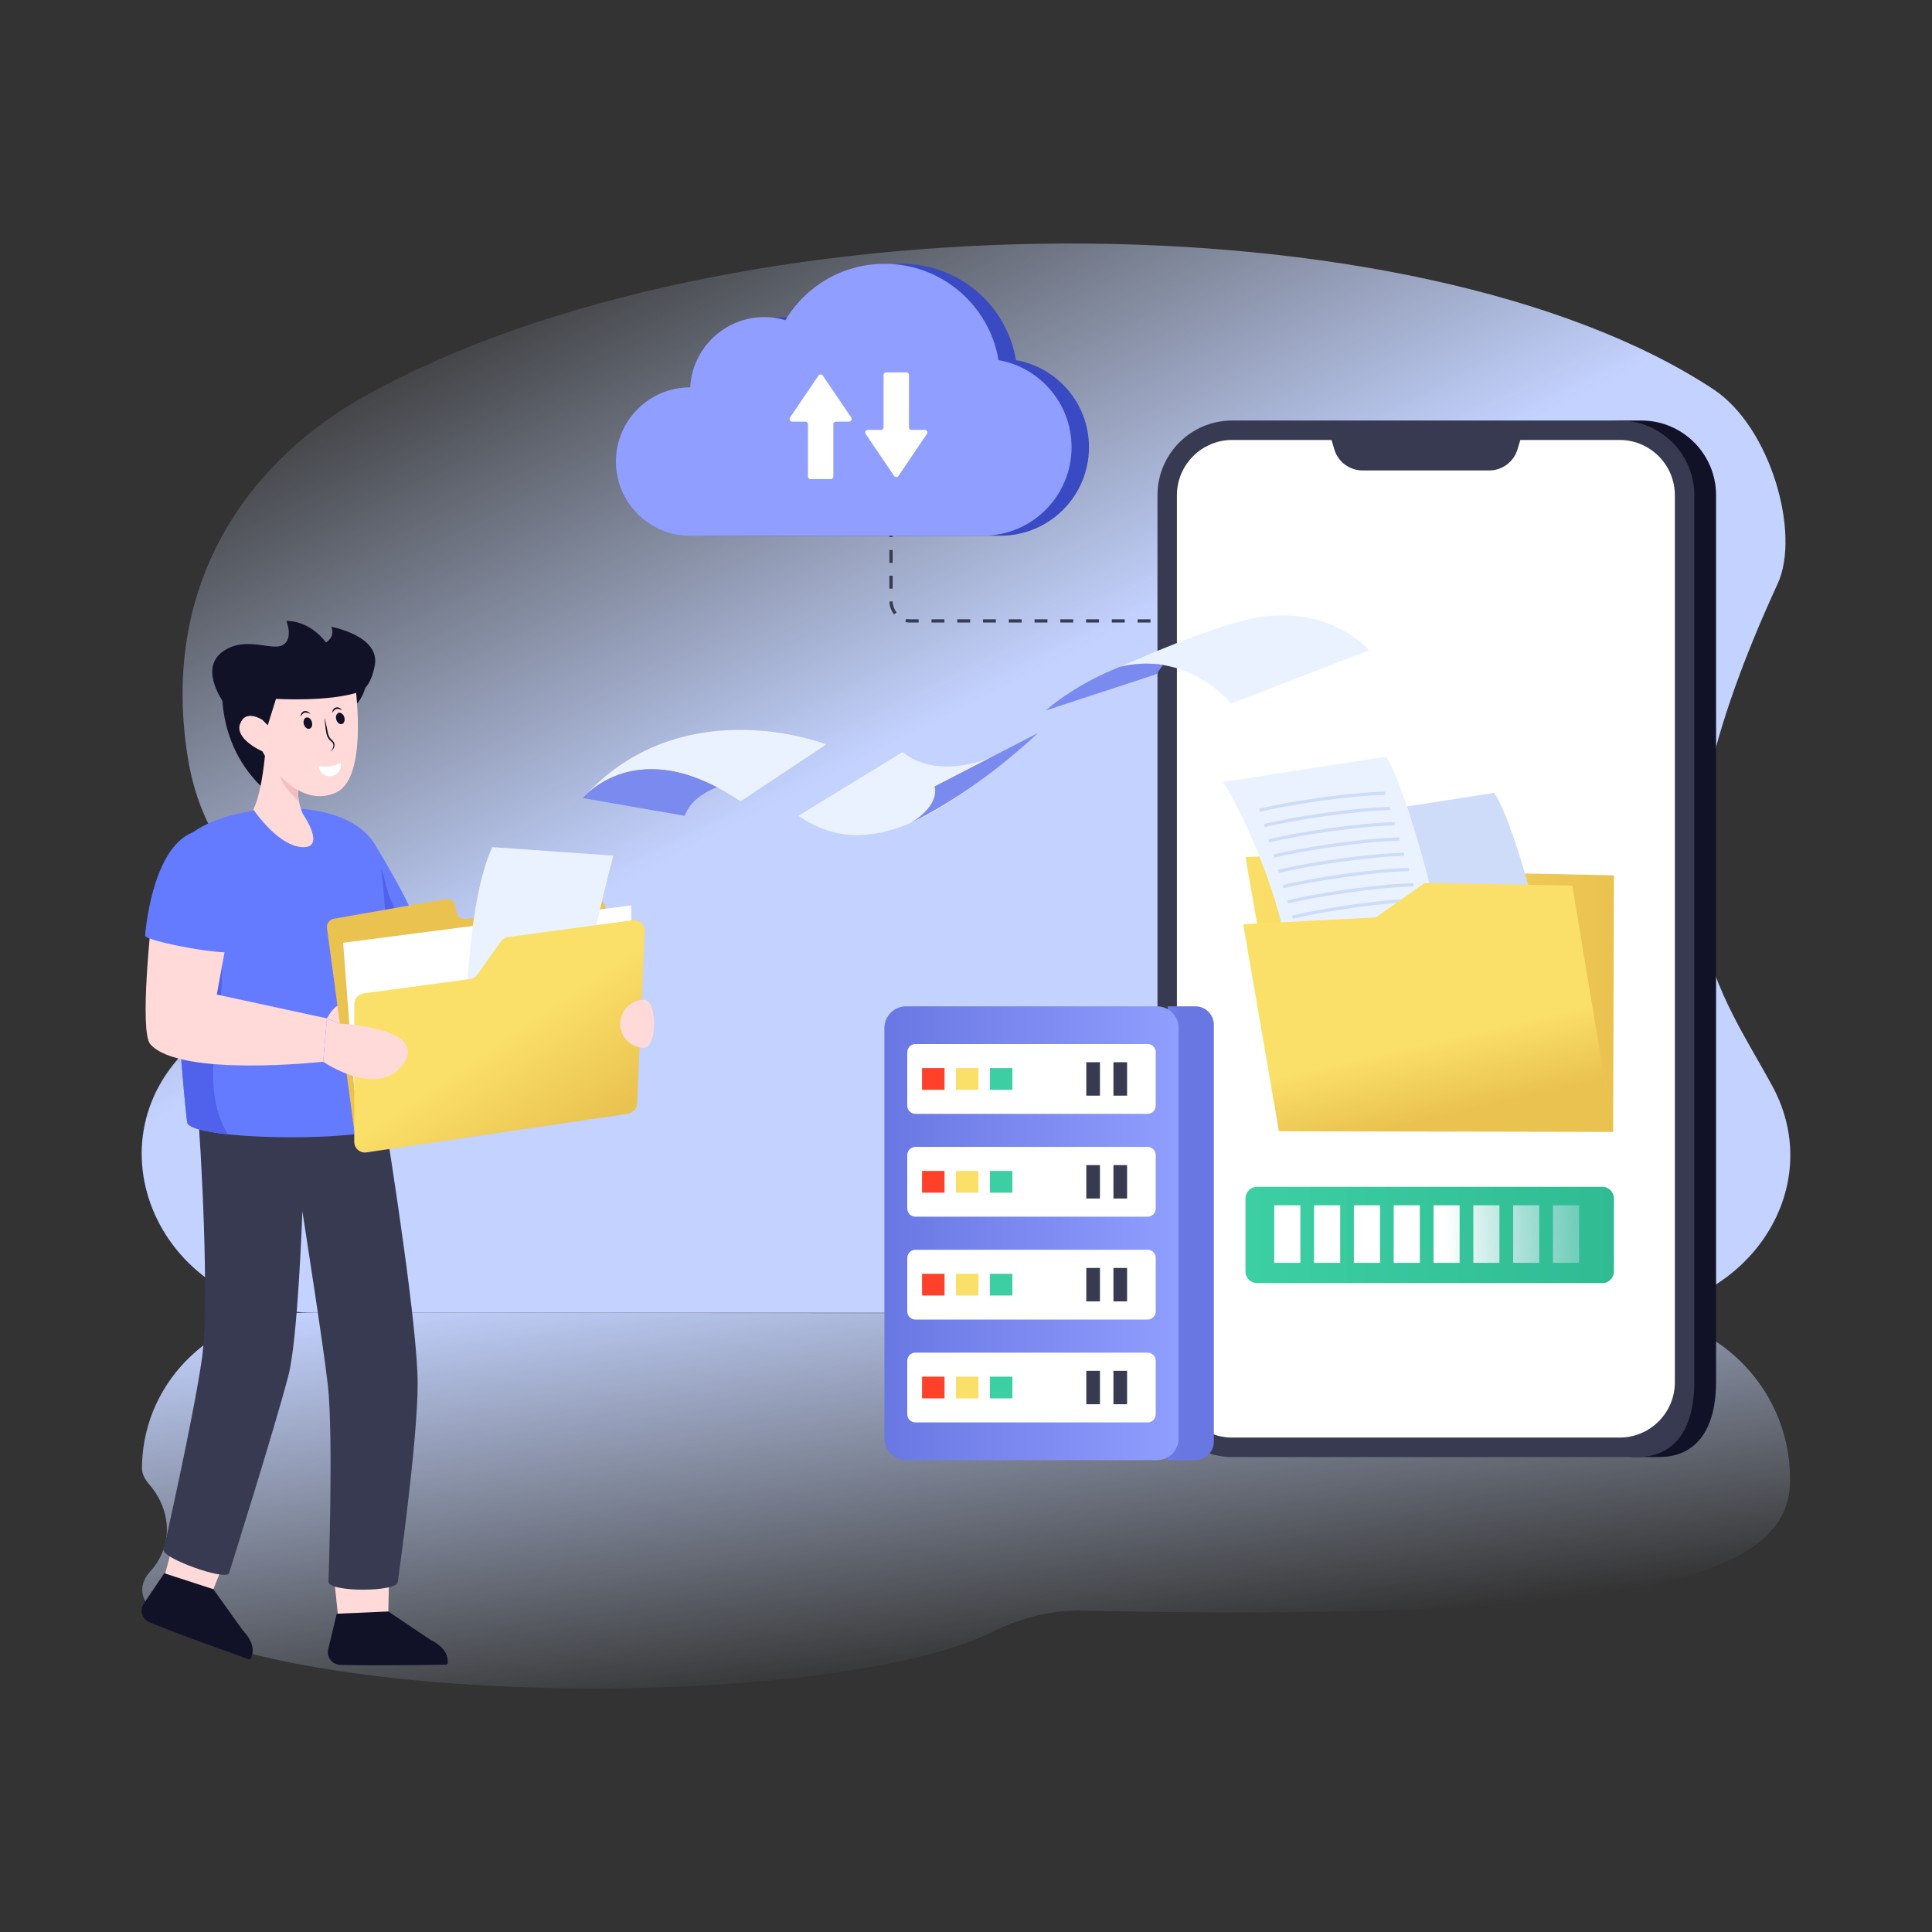 <svg xmlns="http://www.w3.org/2000/svg" enable-background="new 0 0 600 600" viewBox="0 0 600 600"><rect x="0" y="0" width="600" height="600" fill="#333333" stroke="none"/><path fill="#fff" d="m499.105 340.231-4.758-62.675-28.63 2.19z"/><linearGradient id="a" x1="195.804" x2="282.597" y1="57.503" y2="228.535" gradientUnits="userSpaceOnUse"><stop offset="0" stop-color="#cedcf9" stop-opacity="0"/><stop offset="1" stop-color="#c3d2ff"/></linearGradient><path fill="url(#a)" d="M501.901 407.702H98.161c-50.32 0-73.4-56.98-34.87-86.29.32-.25.65-.49.97-.74 8.78-6.59 14.52-16.22 14.52-30.3 3.42-18.46-15.46-23.39-20.51-55.4-8.89-56.26 21.35-93.23 55.16-112.04 112.71-62.73 326.62-62.73 418.71-2.02 17.73 11.69 27.11 44.75 19.94 60.34-44.14 96.07-20.22 122.02-1.73 155.91 17.74 32.48-8.44 70.54-48.45 70.54z"/><linearGradient id="b" x1="305.446" x2="288.666" y1="518.775" y2="383.138" gradientUnits="userSpaceOnUse"><stop offset="0" stop-color="#cedcf9" stop-opacity="0"/><stop offset="1" stop-color="#c3d2ff"/></linearGradient><path fill="url(#b)" d="M555.914 458.654v1.32c-.16 27.65-40.2 41.42-180.92 40.75-12.54-.05-25.46-.23-38.59-.52-9.76-.21-19.35 2.13-28.06 6.53-21.04 10.62-69.88 17.9-126.74 17.63-76.01-.37-137.54-14.1-137.43-30.67.01-1.96.88-3.88 2.54-5.73 7.15-7.94 6.58-18.94-.39-27-1.47-1.7-2.25-3.38-2.24-5.03 0-.48.01-.97.03-1.48.9-26.2 22.86-46.77 49.08-46.75l410.93.21c28.2.01 51.45 22.56 51.79 50.74z"/><path fill="#373a50" d="M381.287 193.334h-4v-1h4v1zm-8 0h-4v-1h4v1zm-8 0h-4v-1h4v1zm-8 0h-4v-1h4v1zm-8 0h-4v-1h4v1zm-8 0h-4v-1h4v1zm-8 0h-4v-1h4v1zm-8 0h-4v-1h4v1zm-8 0h-4v-1h4v1zm-8 0h-4v-1h4v1zm-8 0h-4v-1h4v1zm-8 0h-4v-1h4v1zm-8 0h-2.725c-.465 0-.93-.055-1.38-.163l.233-.972c.374.09.76.135 1.147.135h2.725v1zm-7.647-2.525a7.141 7.141 0 0 1-1.422-3.99l.998-.047a6.148 6.148 0 0 0 1.223 3.434l-.799.603zm-.43-8.013h-1v-4h1v4zm0-8h-1v-4h1v4zm0-8h-1v-4h1v4zm0-8h-1v-4h1v4zm0-8h-1v-4h1v4z"/><path fill="#111228" d="M505.146 452.498h10.068c12.816 0 17.726-10.395 17.726-23.21V153.805c0-12.816-10.394-23.21-23.21-23.21h-10.068c12.816 0 23.21 10.394 23.21 23.21v275.481c0 12.816-4.91 23.21-17.726 23.21z"/><path fill="#373a50" d="M359.463 153.805v275.481c0 12.816 10.384 23.21 23.21 23.21h125.784c12.816 0 17.726-10.394 17.726-23.21V153.805c0-12.816-10.395-23.21-23.21-23.21h-120.3c-12.826 0-23.21 10.394-23.21 23.21z"/><path fill="#fff" d="M502.972 446.455c9.469 0 17.172-7.703 17.172-17.171v-275.48c0-9.469-7.703-17.172-17.172-17.172h-30.82l-.904 2.996c-1.148 3.808-4.734 6.467-8.72 6.467h-39.412c-3.987 0-7.568-2.656-8.708-6.46l-.9-3.003h-30.836c-9.469 0-17.172 7.703-17.172 17.172v275.48c0 9.468 7.703 17.171 17.172 17.171h120.3z"/><path fill="#657bff" d="m103.012 283.289 2.697 2.042 6.305 4.781 13.306-2.773 3.735-.783c-1.404-6.066-12.702-24.435-12.702-24.435l-13.34 21.168z"/><path fill="#5062eb" d="m105.71 285.33 6.304 4.782 13.306-2.773c-.196-.34-.392-.69-.579-1.03-1.472-2.663-2.824-5.411-3.913-8.261-1.004-2.62-1.285-5.624-2.442-8.142-1.608-3.53-3.02.902-3.94 2.484a20.761 20.761 0 0 1-5.36 6.058c-1.522 1.157-3.334 2.28-3.768 4.135-.221.927-.034 1.888.391 2.748z"/><path fill="#ffdad9" d="m120.87 487.339-.294 14.317a.147.147 0 0 1-.147.125l-15.483-.17-.757-7.351-.668-6.424 17.349-.497z"/><path fill="#111228" d="M139.056 516.155c0 .102-.012.215-.012.328a.542.542 0 0 1-.531.509c-3.585.034-23.026.362-32.91.034-2.41-.08-4.163-2.296-3.71-4.66l2.68-11.207 15.98-.702c.034 0 .057 0 .08.023l12.937 8.708c3.235 1.629 5.486 3.721 5.486 6.967z"/><path fill="#ffdad9" d="m71.11 481.347-5.287 13.309a.147.147 0 0 1-.182.065l-14.443-5.58 1.863-7.15 1.624-9.95 16.425 9.306z"/><path fill="#111228" d="M78.058 514.706c-.036.095-.086.197-.126.303a.542.542 0 0 1-.676.291c-3.37-1.223-21.696-7.722-30.84-11.489-2.229-.918-3.095-3.608-1.844-5.663l6.435-9.56 15.214 4.937c.032.012.053.02.066.049l9.071 12.686c2.46 2.658 3.836 5.405 2.7 8.446z"/><path fill="#373a50" d="M118.73 342.746H61.238c1.15 12.31 3.913 62.354 1.487 79.12-2.743 18.963-11.891 59.324-11.891 59.324-1.186 2.457 19.09 9.854 20.276 7.398 0 0 14.19-44.954 18.475-61.49 2.97-11.465 4.318-50.95 4.318-50.95s6.605 42.19 7.918 54.075c1.778 16.079.193 61.036.193 61.036 0 3.237 21.522 3.237 21.522 0 0 0 6.287-44.267 6.168-61.914-.116-17.326-7.675-66.098-10.974-86.6z"/><path fill="#657bff" d="M58.108 348.39c0 1.787 5.224 3.08 12.643 3.88 18.266 1.948 49.864.85 49.864-3.54.128-4.55 1.072-78.016-4.262-86.609-10.508-16.939-48.895-12.08-58.543-1.795-2.382 2.536-3.318 11.656-3.454 23.158-.289 23.78 2.85 57.76 3.752 64.906z"/><path fill="#5062eb" d="M58.108 348.39c0 1.787 5.224 3.08 12.643 3.88-3.582-5.81-4.697-12.957-4.56-19.832.153-7.572 1.676-15.05 2.348-22.596 1.089-12.09.017-24.256-1.064-36.337l-.008 2.62c-2.008.647-4.024 1.293-5.93 2.204-2.68 1.276-5.08 3.054-7.18 5.155-.29 23.78 2.85 57.76 3.751 64.906z"/><path fill="#ffdad9" d="m70.567 291.183-3.243 17.687 34.209 7.401-1.172 13.454s-44.445 4.932-53.664-5.405c-3.517-3.943.383-39.116.383-39.116"/><path fill="#657bff" d="M45.07 290.508c-.248 1.843 26.684 6.67 26.933 4.827 1.672 1.341 2.747-43.044-12.434-36.708-12.61 5.264-14.499 31.88-14.499 31.88z"/><path fill="#111228" d="M88.786 212.223s2.331 12.963 15.255 10.073c12.92-2.88 9.622-17.462 9.622-17.462l-16.268-.695-8.609 8.084z"/><path fill="#111228" d="M69.49 207.537s-4.394 21.101 11.664 36.738c14.893 14.503 14.558-20.393 15.71-19.823l-11.522-15.295-15.851-1.62z"/><path fill="#ffdad9" d="M78.677 251.364s7.507 11.29 15.147 11.716.286-10.211.286-10.211-.834-1.678-1.26-3.996c-.199-1.035-.314-2.205-.23-3.406a.15.15 0 0 1 .012-.072c.06-.871.223-1.757.545-2.626-2.265-1.087-4.24-2.767-5.858-4.5-3.009-3.212-4.776-6.565-4.776-6.565s-.895 13.794-3.866 19.66z"/><path fill="#f4bebe" d="M86.883 240.757c.926 3.393 4.354 6.699 5.967 8.116-.199-1.035-.314-2.205-.23-3.406a.15.15 0 0 1 .012-.072c-2.197-1.214-4.13-2.905-5.749-4.638z"/><path fill="#ffdad9" d="M74.544 224.827c-1.638 4.793 6.927 8.49 6.927 8.49s4.75 9.017 12.047 12.542c3.151 1.521 6.768 2.029 10.69.339 8.948-3.85 7.08-25.945 6.013-34.453a83.24 83.24 0 0 0-.479-3.335l-32.002-1.875 3.65 16.938s-5.209-3.44-6.846 1.354z"/><ellipse cx="95.615" cy="224.573" fill="#111228" rx="1.3" ry="1.812" transform="rotate(-16.213 95.615 224.573)"/><ellipse cx="105.681" cy="223.121" fill="#111228" rx="1.3" ry="1.812" transform="rotate(-16.213 105.681 223.121)"/><path fill="#111228" d="M106.23 220.509c-.332-.089-.634-.22-.93-.29-.294-.065-.584-.097-.837-.03-.25.054-.482.221-.701.426-.194.239-.383.496-.64.733.072-.33.186-.656.339-.972.183-.305.493-.572.885-.672a1.584 1.584 0 0 1 1.09.157c.317.165.573.386.793.648zM96.383 221.658c-.332-.088-.633-.22-.93-.29-.294-.064-.584-.096-.836-.029-.251.054-.482.22-.701.426-.194.238-.384.495-.64.732.071-.33.186-.655.338-.971.184-.306.493-.573.885-.672a1.587 1.587 0 0 1 1.09.156c.318.165.573.387.794.648zM100.794 222.9c.259.947.463 1.903.66 2.86.214.955.313 1.938.683 2.783.18.429.43.788.777 1.112.326.334.765.693.916 1.25.144.547-.006 1.093-.261 1.53-.274.434-.63.781-1 1.1.59-.743 1.201-1.665.894-2.513-.153-.393-.504-.694-.876-1.024a3.57 3.57 0 0 1-.908-1.256c-.401-.963-.477-1.958-.604-2.92a45.633 45.633 0 0 1-.28-2.922z"/><path fill="#fff" d="M98.945 237.958c.003.03-.001.06.003.09a3.492 3.492 0 1 0 6.913-.997c-.004-.03-.016-.057-.021-.086-2.206 1.044-4.503 1.387-6.895.993z"/><path fill="#111228" d="M74.544 224.827c1.637-4.795 6.847-1.354 6.847-1.354l1.768 1.755 2.55-8.191s16.524 1 25.72-2.114c3.324-1.113 4.538-5.95 4.976-8.374 1.646-9.113-13.509-11.89-13.509-11.89 1.299 3.223-1.657 4.852-1.657 4.852-5.459-7.13-12.283-6.671-12.283-6.671s2.276 5.577-1.16 7.498c-3.447 1.918-11.69-3.02-18.655 2.039-9.635 6.998 5.403 22.45 5.403 22.45z"/><path fill="#ffdad9" d="M101.531 316.272s2.9-5.93 6.49-4.24c3.6 1.69-2.47 5.87-2.47 5.87"/><linearGradient id="c" x1="143.977" x2="144.116" y1="269.901" y2="272.694" gradientUnits="userSpaceOnUse"><stop offset="0" stop-color="#fadf68"/><stop offset="1" stop-color="#eac250"/></linearGradient><path fill="url(#c)" d="M187.92 298.87v-17a2.644 2.644 0 0 0-3.043-2.614l-40.085 6.123a2.644 2.644 0 0 1-2.993-2.104l-.381-1.941a2.644 2.644 0 0 0-3.052-2.095l-34.647 6.083a2.644 2.644 0 0 0-2.162 2.958l8.458 62.764 77.906-52.174z"/><path fill="#fff" d="m110.024 338.44-3.458-45.657 89.468-11.612.66 42.754z"/><path fill="#ebf2ff" d="M144.727 316.271s.37-36.552 8.156-53.179l37.609 2.64s-10.69 38.663-7.786 48.56l-37.98 1.98z"/><linearGradient id="d" x1="155.924" x2="177.849" y1="323.009" y2="355.268" gradientUnits="userSpaceOnUse"><stop offset="0" stop-color="#fadf68"/><stop offset="1" stop-color="#eac250"/></linearGradient><path fill="url(#d)" d="m110.038 311.806-.023 42.799a3.319 3.319 0 0 0 3.804 3.284l81.201-12.007a3.319 3.319 0 0 0 2.83-3.134l2.397-53.519a3.319 3.319 0 0 0-3.759-3.437l-38.677 5.215c-.91.123-1.73.618-2.262 1.367l-7.315 10.295a3.319 3.319 0 0 1-2.259 1.367l-33.064 4.484a3.319 3.319 0 0 0-2.873 3.286z"/><path fill="#ffdad9" d="M125.321 330.312c-7.79 11.19-24.96-.59-24.96-.59l1.17-13.45 4.02 1.63s27.56 1.21 19.77 12.41zM200.058 325.387a7.445 7.445 0 1 1 0-14.89c4.113 0 4.113 14.89 0 14.89z"/><path fill="#ebf2ff" d="m256.591 231.214-26.625 17.671a73.47 73.47 0 0 0-7.267-4.383c-23.094-12.122-36.872-1.403-40.624 2.239 7.756-8.308 16.395-13.4 24.954-16.363 24.797-8.639 48.916.504 49.562.836z"/><path fill="#7a8aee" d="M222.699 244.502s-7.882 2.538-10.042 8.844l-31.622-5.501.015-.032c.032-.016.048-.047.063-.063.095-.11.237-.268.458-.489a2.46 2.46 0 0 1 .283-.3 1.45 1.45 0 0 1 .22-.22c3.753-3.642 17.53-14.361 40.625-2.239z"/><path fill="#ebf2ff" d="M322.381 227.634s-25.766 18.753-42.074 5.94l-32.373 19.772c22.473 15.575 46.32-1.336 74.447-25.712z"/><path fill="#7a8aee" d="m322.381 227.634-32.145 16.604s2.061 5.548-7.359 11.302c13.973-6.918 27.07-16.428 39.504-27.906z"/><path fill="#ebf2ff" d="m425.173 201.955-42.816 16.537s-7.85-9.821-21.202-11.965c-3.39-.568-7.126-.615-11.177.11l-.347.063c-.583.11-1.167.237-1.765.378 0 0 31.197-14.092 44.612-15.638 22.1-2.569 32.695 10.515 32.695 10.515z"/><path fill="#7a8aee" d="m361.155 206.527-1.987 2.822-34.397 11.286c10.12-8.764 23.095-13.557 23.095-13.557l1.765-.378.347-.063c4.051-.725 7.787-.678 11.177-.11z"/><linearGradient id="e" x1="386.791" x2="501.221" y1="307.182" y2="307.182" gradientUnits="userSpaceOnUse"><stop offset="0" stop-color="#fadf68"/><stop offset="1" stop-color="#eac250"/></linearGradient><path fill="url(#e)" d="m501.221 271.842-.24 79.69-104.68-31.01-9.51-54.31 58.37-3.38 1.32 7.88z"/><path fill="#cedcf9" d="M480.566 297.589s-9.567-40.947-16.53-51.354l-50.733 7.915s17.822 37.778 20.96 57.855l46.229-13.944"/><path fill="#ebf2ff" d="M446.935 286.319s-9.568-40.947-16.531-51.354l-50.732 7.915c1.071.317 17.471 29.841 20.959 57.855l46.23-13.944"/><path fill="#cedcf9" d="m391.3 252.152-.247-.97c8.995-2.285 28.066-5.115 39.175-5.336l.02 1c-10.864.216-30.19 3.08-38.949 5.306zM392.754 256.894l-.247-.97c8.995-2.285 28.067-5.115 39.176-5.336l.02 1c-10.863.216-30.19 3.08-38.95 5.306zM394.209 261.636l-.246-.97c8.994-2.286 28.065-5.115 39.174-5.336l.02 1c-10.863.216-30.19 3.08-38.948 5.306zM395.664 266.377l-.246-.969c8.993-2.286 28.064-5.115 39.174-5.337l.02 1c-10.864.217-30.19 3.08-38.948 5.306zM397.118 271.119l-.246-.97c8.994-2.285 28.065-5.115 39.175-5.336l.02 1c-10.864.216-30.19 3.08-38.95 5.306zM398.573 275.86l-.246-.969c8.993-2.286 28.064-5.115 39.175-5.336l.02 1c-10.865.216-30.191 3.08-38.95 5.306zM400.027 280.602l-.246-.969c8.994-2.286 28.065-5.115 39.175-5.337l.02 1c-10.864.217-30.19 3.08-38.949 5.306zM401.482 285.344l-.246-.97c8.994-2.285 28.065-5.114 39.175-5.336l.02 1c-10.864.216-30.19 3.08-38.949 5.306z"/><linearGradient id="f" x1="445.105" x2="450.393" y1="323.362" y2="346.186" gradientUnits="userSpaceOnUse"><stop offset="0" stop-color="#fadf68"/><stop offset="1" stop-color="#eac250"/></linearGradient><path fill="url(#f)" d="m488.306 275.024-45.888-.792-15.099 10.67-41.215 2.143 11.078 64.28 103.794.207z"/><path fill="#3a4ac3" d="M338.194 138.881c0 15.194-12.304 27.498-27.477 27.498h-90.994c-12.72 0-23.03-10.33-23.03-23.05s10.31-23.03 23.03-23.03h.041c.624-12.137 10.683-21.823 23.009-21.823 2.265 0 4.468.333 6.547.956 6.256-10.475 17.708-17.5 30.823-17.5 17.77 0 32.528 12.927 35.375 29.909 12.887 2.265 22.676 13.51 22.676 27.04z"/><path fill="#909eff" d="M332.781 138.881c0 15.194-12.304 27.498-27.477 27.498H214.31c-12.72 0-23.03-10.33-23.03-23.05s10.31-23.03 23.03-23.03h.041c.624-12.137 10.684-21.823 23.009-21.823 2.265 0 4.468.333 6.547.956 6.256-10.475 17.708-17.5 30.823-17.5 17.77 0 32.528 12.927 35.375 29.909 12.887 2.265 22.676 13.51 22.676 27.04z"/><linearGradient id="g" x1="386.791" x2="501.221" y1="383.53" y2="383.53" gradientUnits="userSpaceOnUse"><stop offset="0" stop-color="#3dcfa4"/><stop offset="1" stop-color="#30bb93"/></linearGradient><path fill="url(#g)" d="M497.577 398.487H390.436a3.644 3.644 0 0 1-3.645-3.645v-22.625a3.644 3.644 0 0 1 3.645-3.644h107.141a3.644 3.644 0 0 1 3.644 3.644v22.625a3.644 3.644 0 0 1-3.644 3.645z"/><linearGradient id="h" x1="514.039" x2="448.907" y1="380.586" y2="383.892" gradientUnits="userSpaceOnUse"><stop offset="0" stop-color="#cedcf9" stop-opacity="0"/><stop offset="1" stop-color="#fff"/></linearGradient><path fill="url(#h)" d="M457.558 374.312h8.11v17.87h-8.11z"/><linearGradient id="i" x1="514.071" x2="448.939" y1="381.212" y2="384.518" gradientUnits="userSpaceOnUse"><stop offset="0" stop-color="#cedcf9" stop-opacity="0"/><stop offset="1" stop-color="#fff"/></linearGradient><path fill="url(#i)" d="M469.923 374.312h8.11v17.87h-8.11z"/><linearGradient id="j" x1="514.103" x2="448.971" y1="381.838" y2="385.144" gradientUnits="userSpaceOnUse"><stop offset="0" stop-color="#cedcf9" stop-opacity="0"/><stop offset="1" stop-color="#fff"/></linearGradient><path fill="url(#j)" d="M482.289 374.312h8.11v17.87h-8.11z"/><linearGradient id="k" x1="513.881" x2="448.748" y1="377.457" y2="380.762" gradientUnits="userSpaceOnUse"><stop offset="0" stop-color="#cedcf9" stop-opacity="0"/><stop offset="1" stop-color="#fff"/></linearGradient><path fill="url(#k)" d="M395.731 374.312h8.11v17.87h-8.11z"/><linearGradient id="l" x1="513.912" x2="448.78" y1="378.082" y2="381.388" gradientUnits="userSpaceOnUse"><stop offset="0" stop-color="#cedcf9" stop-opacity="0"/><stop offset="1" stop-color="#fff"/></linearGradient><path fill="url(#l)" d="M408.097 374.312h8.11v17.87h-8.11z"/><linearGradient id="m" x1="513.944" x2="448.812" y1="378.708" y2="382.014" gradientUnits="userSpaceOnUse"><stop offset="0" stop-color="#cedcf9" stop-opacity="0"/><stop offset="1" stop-color="#fff"/></linearGradient><path fill="url(#m)" d="M420.462 374.312h8.11v17.87h-8.11z"/><linearGradient id="n" x1="513.976" x2="448.844" y1="379.334" y2="382.64" gradientUnits="userSpaceOnUse"><stop offset="0" stop-color="#cedcf9" stop-opacity="0"/><stop offset="1" stop-color="#fff"/></linearGradient><path fill="url(#n)" d="M432.827 374.312h8.11v17.87h-8.11z"/><linearGradient id="o" x1="514.008" x2="448.875" y1="379.96" y2="383.266" gradientUnits="userSpaceOnUse"><stop offset="0" stop-color="#cedcf9" stop-opacity="0"/><stop offset="1" stop-color="#fff"/></linearGradient><path fill="url(#o)" d="M445.193 374.312h8.11v17.87h-8.11z"/><path fill="#fff" d="m287.85 134.768-8.83 13.034a.814.814 0 0 1-1.346 0l-8.831-13.034a.806.806 0 0 1 .669-1.262h4.077a.81.81 0 0 0 .809-.808v-16.234a.81.81 0 0 1 .808-.808h6.274a.81.81 0 0 1 .808.808v16.234a.81.81 0 0 0 .816.808h4.077a.808.808 0 0 1 .67 1.262zM264.36 129.673a.812.812 0 0 1-.668 1.268h-4.078a.81.81 0 0 0-.808.809v16.233a.81.81 0 0 1-.809.809h-6.273a.81.81 0 0 1-.809-.809V131.75a.815.815 0 0 0-.815-.809h-4.078c-.648 0-1.031-.732-.669-1.268l8.832-13.035a.814.814 0 0 1 1.345 0l8.83 13.035z"/><linearGradient id="p" x1="1434.017" x2="1411.737" y1="382.802" y2="382.985" gradientTransform="matrix(-1 0 0 1 1777.857 0)" gradientUnits="userSpaceOnUse"><stop offset="0" stop-color="#909eff"/><stop offset="1" stop-color="#6977e3"/></linearGradient><path fill="url(#p)" d="M362.634 312.52h8.577a5.762 5.762 0 0 1 5.761 5.761v129.42a5.762 5.762 0 0 1-5.761 5.763h-8.577V312.519z"/><linearGradient id="q" x1="1411.827" x2="1503.194" y1="382.991" y2="382.991" gradientTransform="matrix(-1 0 0 1 1777.857 0)" gradientUnits="userSpaceOnUse"><stop offset="0" stop-color="#909eff"/><stop offset="1" stop-color="#6977e3"/></linearGradient><path fill="url(#q)" d="M281.435 453.463h77.823a6.772 6.772 0 0 0 6.772-6.772v-127.4a6.772 6.772 0 0 0-6.772-6.771h-77.823a6.772 6.772 0 0 0-6.773 6.772v127.4a6.772 6.772 0 0 0 6.773 6.771z"/><path fill="#fff" d="M281.764 326.786v16.578c0 1.405 1.125 2.548 2.508 2.548h72.148c1.383 0 2.508-1.143 2.508-2.548v-16.578c0-1.405-1.125-2.548-2.508-2.548h-72.148c-1.383 0-2.508 1.143-2.508 2.548z"/><path fill="#373a50" d="M345.791 329.887h4.235v10.376h-4.235zM337.363 329.887h4.235v10.376h-4.235z"/><path fill="#3dcfa4" d="M307.425 331.703h6.984v6.744h-6.984z"/><path fill="#fadf68" d="M296.886 331.703h6.984v6.744h-6.984z"/><path fill="#ff4129" d="M286.348 331.703h6.984v6.744h-6.984z"/><path fill="#fff" d="M281.764 358.73v16.579c0 1.404 1.125 2.547 2.508 2.547h72.148c1.383 0 2.508-1.143 2.508-2.547V358.73c0-1.405-1.125-2.548-2.508-2.548h-72.148c-1.383 0-2.508 1.143-2.508 2.548z"/><path fill="#373a50" d="M345.791 361.831h4.235v10.376h-4.235zM337.363 361.831h4.235v10.376h-4.235z"/><path fill="#3dcfa4" d="M307.425 363.647h6.984v6.744h-6.984z"/><path fill="#fadf68" d="M296.886 363.647h6.984v6.744h-6.984z"/><path fill="#ff4129" d="M286.348 363.647h6.984v6.744h-6.984z"/><path fill="#fff" d="M281.764 390.674v16.579c0 1.405 1.125 2.548 2.508 2.548h72.148c1.383 0 2.508-1.143 2.508-2.548v-16.579c0-1.404-1.125-2.547-2.508-2.547h-72.148c-1.383 0-2.508 1.143-2.508 2.547z"/><path fill="#373a50" d="M345.791 393.776h4.235v10.376h-4.235zM337.363 393.776h4.235v10.376h-4.235z"/><path fill="#3dcfa4" d="M307.425 395.592h6.984v6.744h-6.984z"/><path fill="#fadf68" d="M296.886 395.592h6.984v6.744h-6.984z"/><path fill="#ff4129" d="M286.348 395.592h6.984v6.744h-6.984z"/><path fill="#fff" d="M281.764 422.619v16.578c0 1.405 1.125 2.548 2.508 2.548h72.148c1.383 0 2.508-1.143 2.508-2.548V422.62c0-1.405-1.125-2.548-2.508-2.548h-72.148c-1.383 0-2.508 1.143-2.508 2.548z"/><path fill="#373a50" d="M345.791 425.72h4.235v10.376h-4.235zM337.363 425.72h4.235v10.376h-4.235z"/><path fill="#3dcfa4" d="M307.425 427.536h6.984v6.744h-6.984z"/><path fill="#fadf68" d="M296.886 427.536h6.984v6.744h-6.984z"/><path fill="#ff4129" d="M286.348 427.536h6.984v6.744h-6.984z"/></svg>